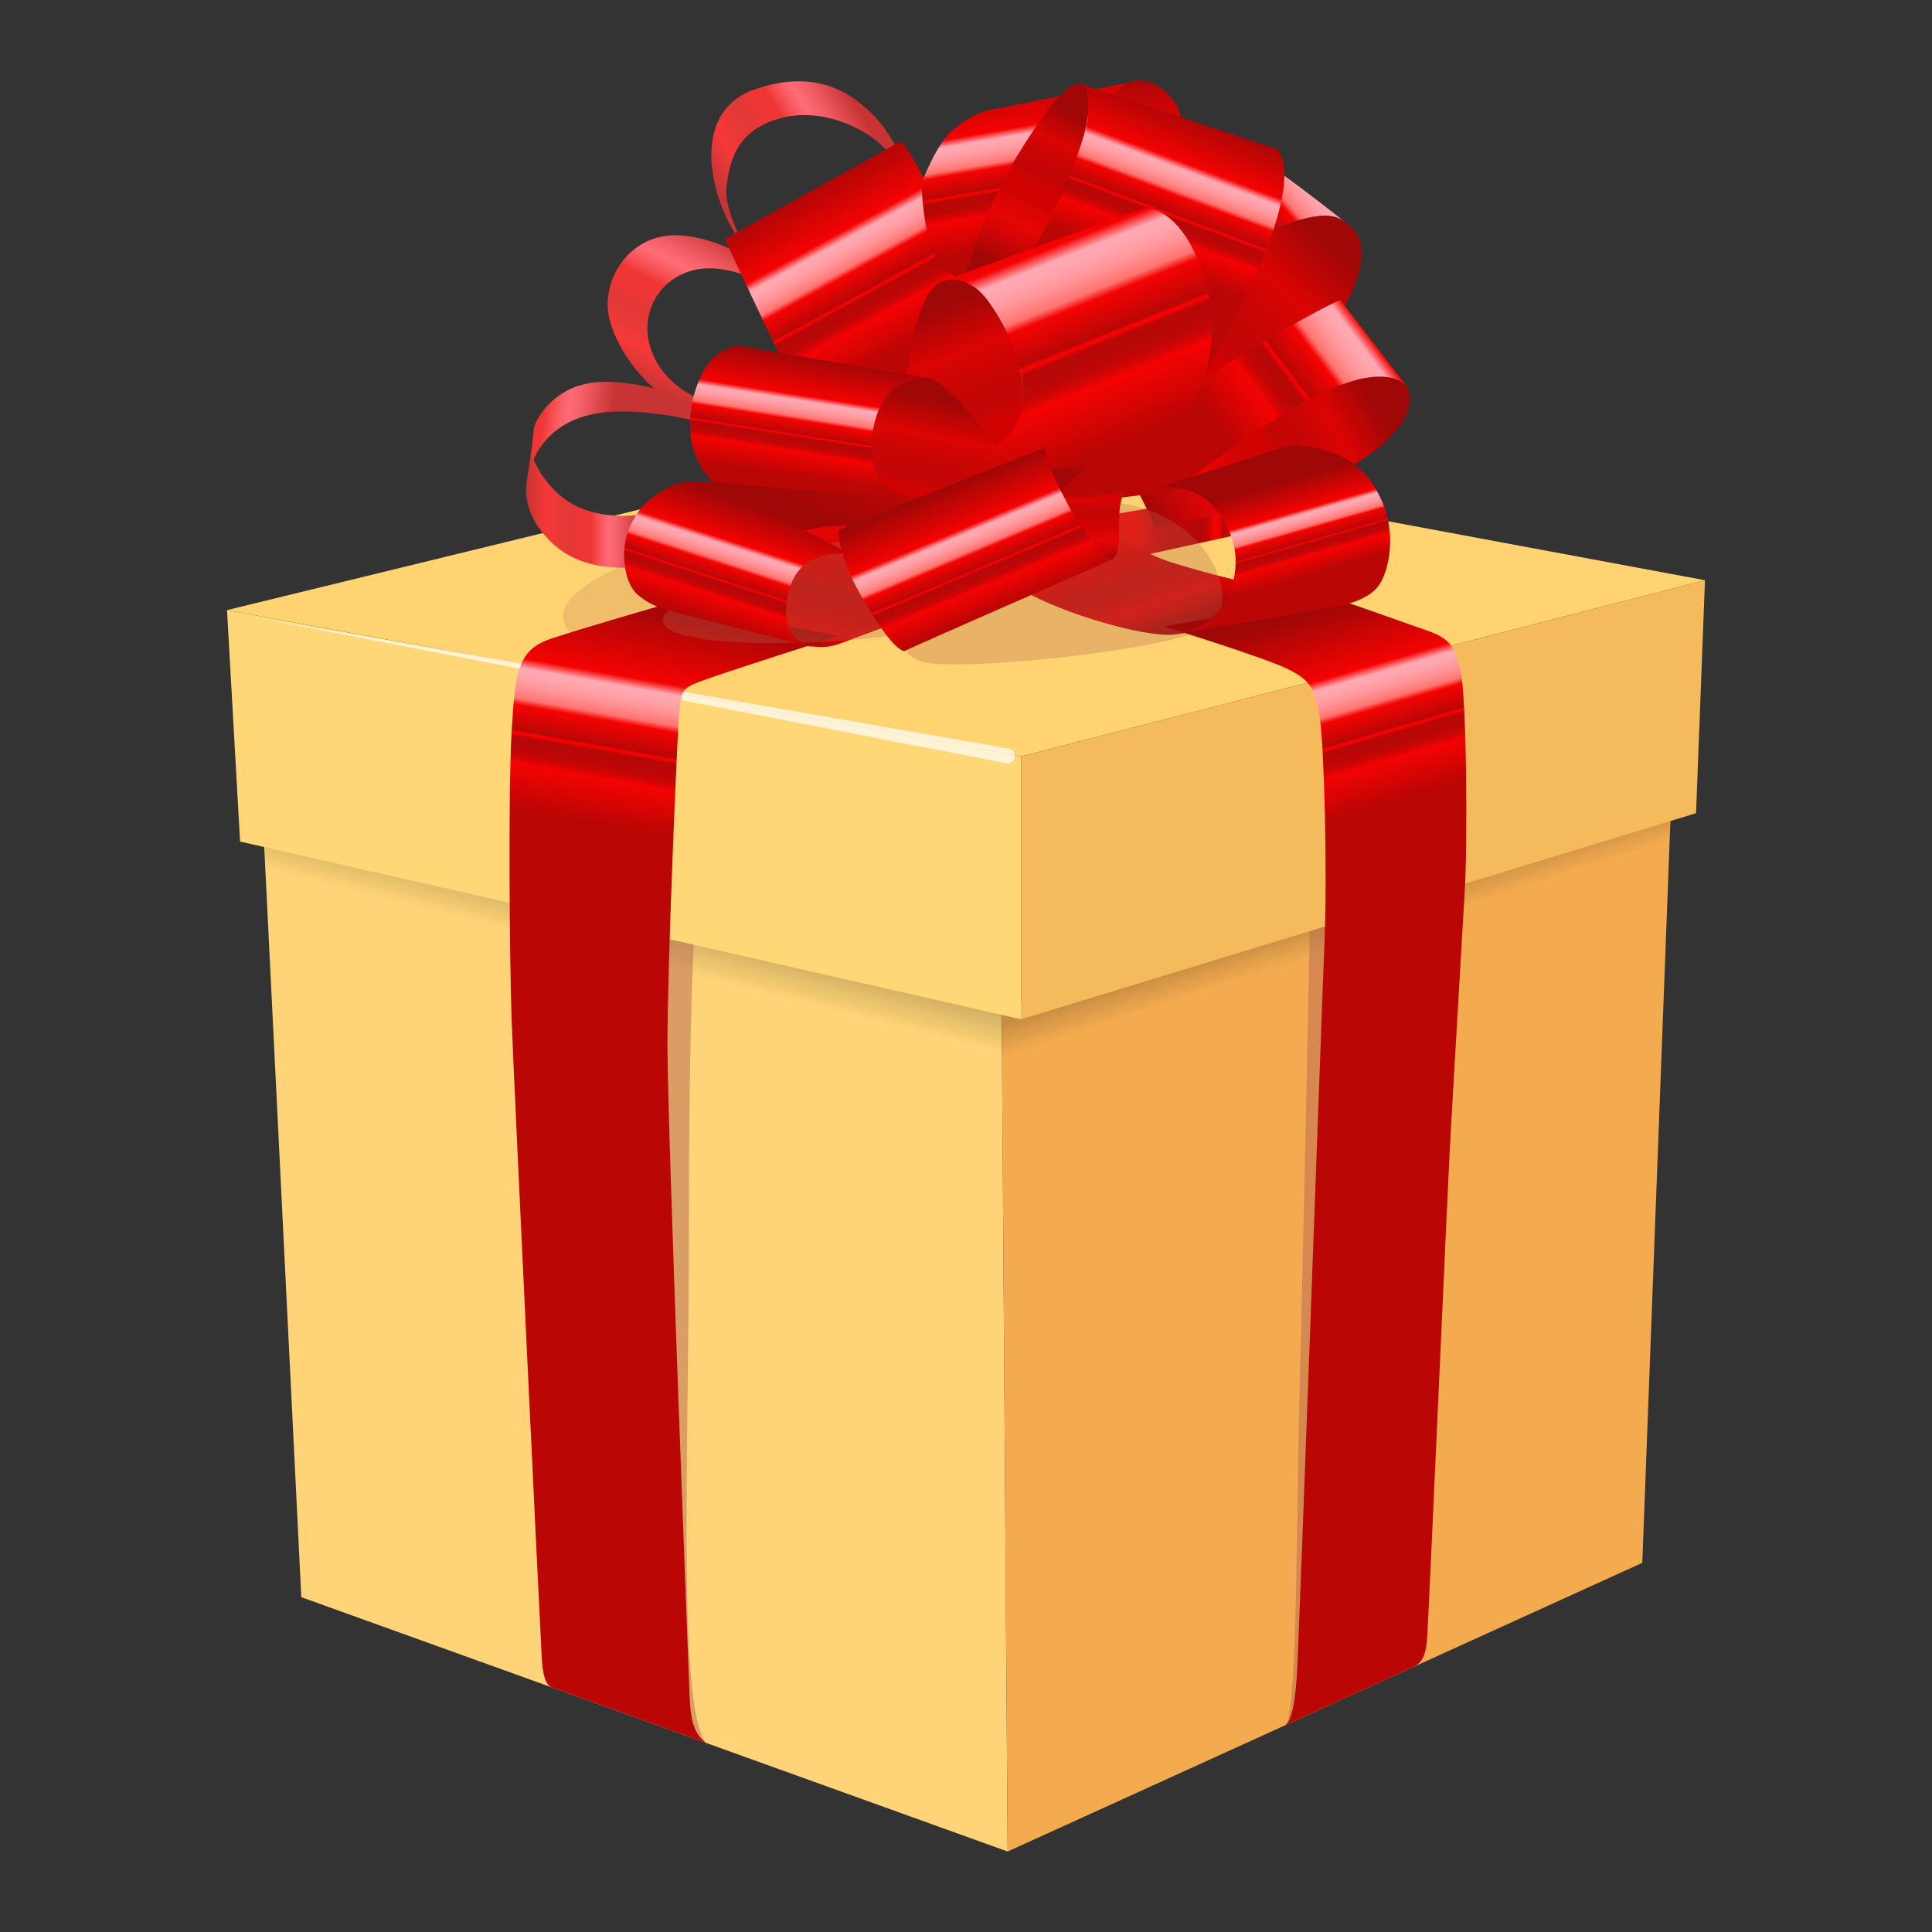 <?xml version="1.0" encoding="utf-8"?>
<!-- Designed by Vexels.com - 2016 All Rights Reserved - https://vexels.com/terms-and-conditions/  -->

<svg version="1.1" id="Capa_1" xmlns="http://www.w3.org/2000/svg" xmlns:xlink="http://www.w3.org/1999/xlink" x="0px" y="0px"
	 width="1200px" height="1200px" viewBox="0 0 1200 1200" enable-background="new 0 0 1200 1200" xml:space="preserve">
<rect x="0" y="0" width="1200" height="1200" fill="#333333" stroke="none"/>
<g>
	<g>
		<polygon fill="#FFD371" points="581.386,271.521 1058.99,360.392 634.209,469.84 141.011,378.944 		"/>
		<path opacity="0.2" fill="#B66953" enable-background="new    " d="M403.619,345.11c0,0-96.432,30.256-31.514,59.323
			C431.218,412.551,450.122,368.422,403.619,345.11z"/>
		
			<linearGradient id="SVGID_1_" gradientUnits="userSpaceOnUse" x1="540.695" y1="889.118" x2="716.789" y2="1213.832" gradientTransform="matrix(1 0 0 -1 -8.36 1224.055)">
			<stop  offset="0" style="stop-color:#A00707"/>
			<stop  offset="0.332" style="stop-color:#F40302"/>
			<stop  offset="0.376" style="stop-color:#FFA9B2"/>
			<stop  offset="0.407" style="stop-color:#FFA5AD"/>
			<stop  offset="0.443" style="stop-color:#FF9A9F"/>
			<stop  offset="0.481" style="stop-color:#FF8788"/>
			<stop  offset="0.512" style="stop-color:#FF7370"/>
			<stop  offset="0.541" style="stop-color:#F40302"/>
			<stop  offset="0.654" style="stop-color:#BA0707"/>
			<stop  offset="0.655" style="stop-color:#C80606"/>
			<stop  offset="0.657" style="stop-color:#DB0504"/>
			<stop  offset="0.66" style="stop-color:#E90403"/>
			<stop  offset="0.663" style="stop-color:#F20302"/>
			<stop  offset="0.668" style="stop-color:#F40302"/>
			<stop  offset="0.668" style="stop-color:#F40302"/>
			<stop  offset="0.668" style="stop-color:#F40302"/>
			<stop  offset="0.669" style="stop-color:#F10302"/>
			<stop  offset="0.673" style="stop-color:#D80504"/>
			<stop  offset="0.678" style="stop-color:#C50606"/>
			<stop  offset="0.682" style="stop-color:#BB0707"/>
			<stop  offset="0.688" style="stop-color:#B70707"/>
			<stop  offset="0.728" style="stop-color:#BA0707"/>
			<stop  offset="0.752" style="stop-color:#C20606"/>
			<stop  offset="0.772" style="stop-color:#D00505"/>
			<stop  offset="0.79" style="stop-color:#E50403"/>
			<stop  offset="0.8" style="stop-color:#F40302"/>
			<stop  offset="1" style="stop-color:#BA0605"/>
		</linearGradient>
		<path fill="url(#SVGID_1_)" d="M522.177,222.657c-53.224,24.845-75.447,56.572-79.663,76.398
			c-4.215,19.827,25.76,55.838,78.212,50.321c52.454-5.517,141.711-9.994,148.287-68.952
			C675.592,221.468,572.452,199.188,522.177,222.657z"/>
		
			<linearGradient id="SVGID_2_" gradientUnits="userSpaceOnUse" x1="289.7" y1="964.817" x2="386.117" y2="952.186" gradientTransform="matrix(1 0 0 -1 -8.36 1224.055)">
			<stop  offset="0" style="stop-color:#C83333"/>
			<stop  offset="0.185" style="stop-color:#F63938"/>
			<stop  offset="0.195" style="stop-color:#F43938"/>
			<stop  offset="0.309" style="stop-color:#E73837"/>
			<stop  offset="0.41" style="stop-color:#E23837"/>
			<stop  offset="0.422" style="stop-color:#E63736"/>
			<stop  offset="0.462" style="stop-color:#ED3635"/>
			<stop  offset="0.571" style="stop-color:#EF3635"/>
			<stop  offset="0.613" style="stop-color:#F4484A"/>
			<stop  offset="0.686" style="stop-color:#FC626A"/>
			<stop  offset="0.727" style="stop-color:#FF6C76"/>
			<stop  offset="0.81" style="stop-color:#F25E66"/>
			<stop  offset="0.972" style="stop-color:#CF3A3B"/>
			<stop  offset="1" style="stop-color:#C83333"/>
		</linearGradient>
		<path fill="url(#SVGID_2_)" d="M432.68,261.589c0,0-33.878-8.743-59.793-5.152c-25.915,3.591-42.308,19.827-45.742,44.179
			c3.747-24.977,4.06-30.285,4.371-34.188c0.314-3.903,11.552-28.257,42.151-29.194c30.599-0.936,59.948,13.896,59.948,13.896
			L432.68,261.589z"/>
		
			<linearGradient id="SVGID_3_" gradientUnits="userSpaceOnUse" x1="408.174" y1="985.454" x2="456.171" y2="1078.501" gradientTransform="matrix(1 0 0 -1 -8.36 1224.055)">
			<stop  offset="0" style="stop-color:#C83333"/>
			<stop  offset="0.185" style="stop-color:#F63938"/>
			<stop  offset="0.195" style="stop-color:#F43938"/>
			<stop  offset="0.309" style="stop-color:#E73837"/>
			<stop  offset="0.41" style="stop-color:#E23837"/>
			<stop  offset="0.422" style="stop-color:#E63736"/>
			<stop  offset="0.462" style="stop-color:#ED3635"/>
			<stop  offset="0.571" style="stop-color:#EF3635"/>
			<stop  offset="0.613" style="stop-color:#F4484A"/>
			<stop  offset="0.686" style="stop-color:#FC626A"/>
			<stop  offset="0.727" style="stop-color:#FF6C76"/>
			<stop  offset="0.81" style="stop-color:#F25E66"/>
			<stop  offset="0.972" style="stop-color:#CF3A3B"/>
			<stop  offset="1" style="stop-color:#C83333"/>
		</linearGradient>
		<path fill="url(#SVGID_3_)" d="M433.616,247.498c0,0-22.011-8.545-29.349-30.713c-7.336-22.168,4.996-44.115,27.476-49.221
			c22.479-5.105,51.515,12.691,51.515,12.691l-3.435-8.432c0,0-24.82-23.26-56.979-25.602c-32.161-2.341-50.581,28.88-44.18,52.454
			c6.399,23.571,24.819,42.519,39.497,51.83C429,255.821,433.616,247.498,433.616,247.498z"/>
		
			<linearGradient id="SVGID_4_" gradientUnits="userSpaceOnUse" x1="458.422" y1="1099.392" x2="544.314" y2="1151.6" gradientTransform="matrix(1 0 0 -1 -8.36 1224.055)">
			<stop  offset="0" style="stop-color:#C83333"/>
			<stop  offset="0.185" style="stop-color:#F63938"/>
			<stop  offset="0.195" style="stop-color:#F43938"/>
			<stop  offset="0.309" style="stop-color:#E73837"/>
			<stop  offset="0.41" style="stop-color:#E23837"/>
			<stop  offset="0.422" style="stop-color:#E63736"/>
			<stop  offset="0.462" style="stop-color:#ED3635"/>
			<stop  offset="0.571" style="stop-color:#EF3635"/>
			<stop  offset="0.613" style="stop-color:#F4484A"/>
			<stop  offset="0.686" style="stop-color:#FC626A"/>
			<stop  offset="0.727" style="stop-color:#FF6C76"/>
			<stop  offset="0.81" style="stop-color:#F25E66"/>
			<stop  offset="0.972" style="stop-color:#CF3A3B"/>
			<stop  offset="1" style="stop-color:#C83333"/>
		</linearGradient>
		<path fill="url(#SVGID_4_)" d="M461.56,151.062c0,0-12.176-21.388-10.303-35.595c1.874-14.205,5.464-32.159,28.881-40.589
			c23.417-8.431,46.112,0.486,59.01,8.743c12.896,8.257,28.256,28.725,28.256,28.725s-12.489-27.79-23.103-38.873
			c-10.618-11.084-32.784-32.783-75.56-17.953c-42.776,14.83-26.071,72.906-7.807,95.541"/>
		
			<linearGradient id="SVGID_5_" gradientUnits="userSpaceOnUse" x1="335.11" y1="907.531" x2="406.227" y2="907.531" gradientTransform="matrix(1 0 0 -1 -8.36 1224.055)">
			<stop  offset="0" style="stop-color:#C83333"/>
			<stop  offset="0.185" style="stop-color:#F63938"/>
			<stop  offset="0.195" style="stop-color:#F43938"/>
			<stop  offset="0.309" style="stop-color:#E73837"/>
			<stop  offset="0.41" style="stop-color:#E23837"/>
			<stop  offset="0.422" style="stop-color:#E63736"/>
			<stop  offset="0.462" style="stop-color:#ED3635"/>
			<stop  offset="0.571" style="stop-color:#EF3635"/>
			<stop  offset="0.613" style="stop-color:#F4484A"/>
			<stop  offset="0.686" style="stop-color:#FC626A"/>
			<stop  offset="0.727" style="stop-color:#FF6C76"/>
			<stop  offset="0.81" style="stop-color:#F25E66"/>
			<stop  offset="0.972" style="stop-color:#CF3A3B"/>
			<stop  offset="1" style="stop-color:#C83333"/>
		</linearGradient>
		<path fill="url(#SVGID_5_)" d="M397.867,319.662c0,0-20.608,3.591-38.872-4.838c-18.265-8.43-27.978-27.426-28.976-34.398
			c-0.831,6.145-2.248,14.26-2.873,18.63c-0.625,4.371-2.81,21.388,16.862,39.185c19.67,17.798,48.396,14.05,48.396,14.05
			L397.867,319.662z"/>
		
			<linearGradient id="SVGID_6_" gradientUnits="userSpaceOnUse" x1="1014.907" y1="898.303" x2="636.898" y2="898.303" gradientTransform="matrix(1 0 0 -1 -8.36 1224.055)">
			<stop  offset="0" style="stop-color:#A00707"/>
			<stop  offset="0.332" style="stop-color:#F40302"/>
			<stop  offset="0.376" style="stop-color:#FFA9B2"/>
			<stop  offset="0.407" style="stop-color:#FFA5AD"/>
			<stop  offset="0.443" style="stop-color:#FF9A9F"/>
			<stop  offset="0.481" style="stop-color:#FF8788"/>
			<stop  offset="0.512" style="stop-color:#FF7370"/>
			<stop  offset="0.541" style="stop-color:#F40302"/>
			<stop  offset="0.654" style="stop-color:#BA0707"/>
			<stop  offset="0.655" style="stop-color:#C80606"/>
			<stop  offset="0.657" style="stop-color:#DB0504"/>
			<stop  offset="0.66" style="stop-color:#E90403"/>
			<stop  offset="0.663" style="stop-color:#F20302"/>
			<stop  offset="0.668" style="stop-color:#F40302"/>
			<stop  offset="0.668" style="stop-color:#F40302"/>
			<stop  offset="0.668" style="stop-color:#F40302"/>
			<stop  offset="0.669" style="stop-color:#F10302"/>
			<stop  offset="0.673" style="stop-color:#D80504"/>
			<stop  offset="0.678" style="stop-color:#C50606"/>
			<stop  offset="0.682" style="stop-color:#BB0707"/>
			<stop  offset="0.688" style="stop-color:#B70707"/>
			<stop  offset="0.728" style="stop-color:#BA0707"/>
			<stop  offset="0.752" style="stop-color:#C20606"/>
			<stop  offset="0.772" style="stop-color:#D00505"/>
			<stop  offset="0.79" style="stop-color:#E50403"/>
			<stop  offset="0.8" style="stop-color:#F40302"/>
			<stop  offset="1" style="stop-color:#BA0605"/>
		</linearGradient>
		<polygon fill="url(#SVGID_6_)" points="709.519,345.11 832.098,318.172 768.804,306.396 669.014,323.3 		"/>
		
			<linearGradient id="SVGID_7_" gradientUnits="userSpaceOnUse" x1="511.48" y1="813.113" x2="537.29" y2="924.68" gradientTransform="matrix(1 0 0 -1 -8.36 1224.055)">
			<stop  offset="0" style="stop-color:#A00707"/>
			<stop  offset="0.185" style="stop-color:#DB0403"/>
			<stop  offset="0.224" style="stop-color:#D30504"/>
			<stop  offset="0.323" style="stop-color:#C60605"/>
			<stop  offset="0.41" style="stop-color:#C10706"/>
			<stop  offset="0.43" style="stop-color:#C90504"/>
			<stop  offset="0.467" style="stop-color:#D00302"/>
			<stop  offset="0.571" style="stop-color:#D20302"/>
			<stop  offset="0.623" style="stop-color:#DA0403"/>
			<stop  offset="0.727" style="stop-color:#E60504"/>
			<stop  offset="0.807" style="stop-color:#D60505"/>
			<stop  offset="0.963" style="stop-color:#AB0707"/>
			<stop  offset="1" style="stop-color:#A00707"/>
		</linearGradient>
		<path fill="url(#SVGID_7_)" d="M557.988,386.324c0,0-24.564,8.951-33.098,12.281c-8.533,3.331-15.059,4.671-28.026,1.377
			c-12.968-3.293-34.417-26.738-29.422-47.361c4.995-20.625,49.746-29.573,64.941-24.786
			C547.579,332.62,557.988,386.324,557.988,386.324z"/>
		
			<linearGradient id="SVGID_8_" gradientUnits="userSpaceOnUse" x1="860.074" y1="977.563" x2="723.942" y2="898.882" gradientTransform="matrix(1 0 0 -1 -8.36 1224.055)">
			<stop  offset="0" style="stop-color:#A00707"/>
			<stop  offset="0.185" style="stop-color:#DB0403"/>
			<stop  offset="0.224" style="stop-color:#D30504"/>
			<stop  offset="0.323" style="stop-color:#C60605"/>
			<stop  offset="0.41" style="stop-color:#C10706"/>
			<stop  offset="0.43" style="stop-color:#C90504"/>
			<stop  offset="0.467" style="stop-color:#D00302"/>
			<stop  offset="0.571" style="stop-color:#D20302"/>
			<stop  offset="0.623" style="stop-color:#DA0403"/>
			<stop  offset="0.727" style="stop-color:#E60504"/>
			<stop  offset="0.807" style="stop-color:#D60505"/>
			<stop  offset="0.963" style="stop-color:#AB0707"/>
			<stop  offset="1" style="stop-color:#A00707"/>
		</linearGradient>
		<path fill="url(#SVGID_8_)" d="M858.974,229.961c0,0,9.267,3.032,13.896,8.821c4.627,5.791,8.681,24.827-31.176,49.294
			c-39.852,24.466-123.64,39.757-123.64,39.757l-12.905-26.227c0,0,69.105-48.916,101.578-64.11
			C839.198,222.302,858.974,229.961,858.974,229.961z"/>
		
			<linearGradient id="SVGID_9_" gradientUnits="userSpaceOnUse" x1="733.892" y1="833.322" x2="702.669" y2="920.121" gradientTransform="matrix(1 0 0 -1 -8.36 1224.055)">
			<stop  offset="0" style="stop-color:#A00707"/>
			<stop  offset="0.185" style="stop-color:#DB0403"/>
			<stop  offset="0.224" style="stop-color:#D30504"/>
			<stop  offset="0.323" style="stop-color:#C60605"/>
			<stop  offset="0.41" style="stop-color:#C10706"/>
			<stop  offset="0.43" style="stop-color:#C90504"/>
			<stop  offset="0.467" style="stop-color:#D00302"/>
			<stop  offset="0.571" style="stop-color:#D20302"/>
			<stop  offset="0.623" style="stop-color:#DA0403"/>
			<stop  offset="0.727" style="stop-color:#E60504"/>
			<stop  offset="0.807" style="stop-color:#D60505"/>
			<stop  offset="0.963" style="stop-color:#AB0707"/>
			<stop  offset="1" style="stop-color:#A00707"/>
		</linearGradient>
		<path fill="url(#SVGID_9_)" d="M690.578,329.916c0,0,18.11,13.53,37.26,19.463c19.148,5.931,56.475,16.34,69.867,15.298
			c-21.784,17.276-52.589,28.309-69.867,29.557c-17.277,1.25-66.514-12.489-92.477-27.476
			C639.792,343.861,690.578,329.916,690.578,329.916z"/>
		<polygon fill="#FFD377" points="163.959,522.71 622.153,626.593 625.864,1150 187.147,992.032 		"/>
		
			<linearGradient id="SVGID_10_" gradientUnits="userSpaceOnUse" x1="404.193" y1="651.366" x2="396.898" y2="622.107" gradientTransform="matrix(1 0 0 -1 -8.36 1224.055)">
			<stop  offset="0" style="stop-color:#000707;stop-opacity:0.3"/>
			<stop  offset="0.794" style="stop-color:#000605;stop-opacity:0"/>
		</linearGradient>
		<polygon opacity="0.6" fill="url(#SVGID_10_)" enable-background="new    " points="163.959,506.013 165.629,556.593 
			622.393,660.673 622.153,626.593 		"/>
		<path opacity="0.5" fill="#B66953" enable-background="new    " d="M431.22,580.736c0,0-3.33,45.793-3.33,183.172
			c0,137.376-7.217,295.848,10.547,318.602c-41.621-14.987-67.165-225.463-73.826-254.966
			c-6.661-29.502-2.303-259.867-2.303-259.867L431.22,580.736z"/>
		<polygon fill="#F4AB50" points="1037.681,505.087 1020.058,970.698 625.864,1150 622.153,626.593 		"/>
		
			<linearGradient id="SVGID_11_" gradientUnits="userSpaceOnUse" x1="835.36" y1="653.86" x2="842.902" y2="630.648" gradientTransform="matrix(1 0 0 -1 -8.36 1224.055)">
			<stop  offset="0" style="stop-color:#000707;stop-opacity:0.3"/>
			<stop  offset="0.794" style="stop-color:#000605;stop-opacity:0"/>
		</linearGradient>
		<polygon opacity="0.6" fill="url(#SVGID_11_)" enable-background="new    " points="622.153,604.054 622.153,626.593 
			622.153,670.854 1036.329,540.768 1037.681,487.488 		"/>
		<path opacity="0.5" fill="#B66953" enable-background="new    " d="M829.917,573.334l-16.416,5.013c0,0-3.652,181.4-6.149,277.562
			c-2.499,96.166-1.325,212.142-9.463,215.844c43.983-20.009,51.3-142.157,53.799-175.253
			C854.185,863.402,829.917,573.334,829.917,573.334z"/>
		<polygon fill="#F5BA5C" points="1058.99,360.392 1053.449,505.087 634.209,633.085 634.209,469.84 		"/>
		<polygon fill="#FFD777" points="141.011,378.944 634.209,469.84 634.209,633.085 149.117,522.71 		"/>
		<g>
			<path opacity="0.7" fill="#FFFFFF" enable-background="new    " d="M155.459,382.818l471.092,82.117
				c2.517,0.438,4.203,2.835,3.765,5.354c-0.438,2.518-2.836,4.203-5.354,3.764c-0.021-0.003-0.067-0.011-0.088-0.016
				L155.459,382.818z"/>
		</g>
		
			<linearGradient id="SVGID_12_" gradientUnits="userSpaceOnUse" x1="453.728" y1="840.616" x2="429.376" y2="703.87" gradientTransform="matrix(1 0 0 -1 -8.36 1224.055)">
			<stop  offset="0" style="stop-color:#A00707"/>
			<stop  offset="0.332" style="stop-color:#F40302"/>
			<stop  offset="0.376" style="stop-color:#FFA9B2"/>
			<stop  offset="0.407" style="stop-color:#FFA5AD"/>
			<stop  offset="0.443" style="stop-color:#FF9A9F"/>
			<stop  offset="0.481" style="stop-color:#FF8788"/>
			<stop  offset="0.512" style="stop-color:#FF7370"/>
			<stop  offset="0.541" style="stop-color:#F40302"/>
			<stop  offset="0.654" style="stop-color:#BA0707"/>
			<stop  offset="0.655" style="stop-color:#C80606"/>
			<stop  offset="0.657" style="stop-color:#DB0504"/>
			<stop  offset="0.66" style="stop-color:#E90403"/>
			<stop  offset="0.663" style="stop-color:#F20302"/>
			<stop  offset="0.668" style="stop-color:#F40302"/>
			<stop  offset="0.668" style="stop-color:#F40302"/>
			<stop  offset="0.668" style="stop-color:#F40302"/>
			<stop  offset="0.669" style="stop-color:#F10302"/>
			<stop  offset="0.673" style="stop-color:#D80504"/>
			<stop  offset="0.678" style="stop-color:#C50606"/>
			<stop  offset="0.682" style="stop-color:#BB0707"/>
			<stop  offset="0.688" style="stop-color:#B70707"/>
			<stop  offset="0.728" style="stop-color:#BA0707"/>
			<stop  offset="0.752" style="stop-color:#C20606"/>
			<stop  offset="0.772" style="stop-color:#D00505"/>
			<stop  offset="0.79" style="stop-color:#E50403"/>
			<stop  offset="0.8" style="stop-color:#F40302"/>
			<stop  offset="1" style="stop-color:#BA0605"/>
		</linearGradient>
		<path fill="url(#SVGID_12_)" d="M520.727,395.066c0,0-74.311,23.73-85.549,28.101c-11.241,4.371-12.489,4.371-13.738,25.604
			c-1.248,21.231-6.87,149.244-6.87,200.451c0,51.204,13.113,388.402,13.738,404.01c0.625,15.612,2.771,23.595,10.128,29.282
			c-21.104-7.599-91.222-32.85-95.467-34.375c-4.246-1.53-5.831-8.02-6.455-18.008c-0.624-9.991-17.486-360.723-18.735-397.044
			c-1.248-36.321-2.185-139.979,0-178.383c2.187-38.404,4.059-51.207,24.667-58.074c20.608-6.87,72.748-21.855,72.748-21.855
			L520.727,395.066z"/>
		<path opacity="0.3" fill="#B66953" enable-background="new    " d="M430.33,370.681c0,0-37.407,14.394-6.599,23.551
			c30.804,9.159,124.92,5.988,164.702-6.66c-19.832,6.66-36.273,16.651-15.981,23.312c20.296,6.661,154.409-6.557,178.105-21.597
			c23.696-15.038-1.087-79.982-74.453-77.9C602.737,313.47,476.066,341.299,430.33,370.681z"/>
		
			<linearGradient id="SVGID_13_" gradientUnits="userSpaceOnUse" x1="759.984" y1="825.372" x2="795.576" y2="703.612" gradientTransform="matrix(1 0 0 -1 -8.36 1224.055)">
			<stop  offset="0" style="stop-color:#A00707"/>
			<stop  offset="0.332" style="stop-color:#F40302"/>
			<stop  offset="0.376" style="stop-color:#FFA9B2"/>
			<stop  offset="0.407" style="stop-color:#FFA5AD"/>
			<stop  offset="0.443" style="stop-color:#FF9A9F"/>
			<stop  offset="0.481" style="stop-color:#FF8788"/>
			<stop  offset="0.512" style="stop-color:#FF7370"/>
			<stop  offset="0.541" style="stop-color:#F40302"/>
			<stop  offset="0.654" style="stop-color:#BA0707"/>
			<stop  offset="0.655" style="stop-color:#C80606"/>
			<stop  offset="0.657" style="stop-color:#DB0504"/>
			<stop  offset="0.66" style="stop-color:#E90403"/>
			<stop  offset="0.663" style="stop-color:#F20302"/>
			<stop  offset="0.668" style="stop-color:#F40302"/>
			<stop  offset="0.668" style="stop-color:#F40302"/>
			<stop  offset="0.668" style="stop-color:#F40302"/>
			<stop  offset="0.669" style="stop-color:#F10302"/>
			<stop  offset="0.673" style="stop-color:#D80504"/>
			<stop  offset="0.678" style="stop-color:#C50606"/>
			<stop  offset="0.682" style="stop-color:#BB0707"/>
			<stop  offset="0.688" style="stop-color:#B70707"/>
			<stop  offset="0.728" style="stop-color:#BA0707"/>
			<stop  offset="0.752" style="stop-color:#C20606"/>
			<stop  offset="0.772" style="stop-color:#D00505"/>
			<stop  offset="0.79" style="stop-color:#E50403"/>
			<stop  offset="0.8" style="stop-color:#F40302"/>
			<stop  offset="1" style="stop-color:#BA0605"/>
		</linearGradient>
		<path fill="url(#SVGID_13_)" d="M723.05,389.133c0,0,63.512,19.586,77.744,26.851c14.234,7.267,16.549,13.426,19.046,30.599
			c2.499,17.173,4.684,91.483,2.81,138.629c-1.873,47.147-15.922,438.049-17.17,455.843c-1.251,17.797-3.521,28.848-7.591,30.698
			c32.176-14.636,76.021-34.58,79.995-36.387c3.976-1.809,7.522-5.238,8.461-16.788c0.938-11.55,13.114-288.492,14.673-314.721
			c1.562-26.226,6.87-119.27,8.745-150.179c1.872-30.911,1.162-119.639-2.5-136.444c-3.661-16.804-7.804-20.919-20.918-25.602
			c-13.113-4.684-59.637-20.95-59.637-20.95L723.05,389.133z"/>
		
			<linearGradient id="SVGID_14_" gradientUnits="userSpaceOnUse" x1="476.044" y1="909.867" x2="452.731" y2="838.264" gradientTransform="matrix(1 0 0 -1 -8.36 1224.055)">
			<stop  offset="0" style="stop-color:#A00707"/>
			<stop  offset="0.332" style="stop-color:#F40302"/>
			<stop  offset="0.376" style="stop-color:#FFA9B2"/>
			<stop  offset="0.407" style="stop-color:#FFA5AD"/>
			<stop  offset="0.443" style="stop-color:#FF9A9F"/>
			<stop  offset="0.481" style="stop-color:#FF8788"/>
			<stop  offset="0.512" style="stop-color:#FF7370"/>
			<stop  offset="0.541" style="stop-color:#F40302"/>
			<stop  offset="0.654" style="stop-color:#BA0707"/>
			<stop  offset="0.655" style="stop-color:#C80606"/>
			<stop  offset="0.657" style="stop-color:#DB0504"/>
			<stop  offset="0.66" style="stop-color:#E90403"/>
			<stop  offset="0.663" style="stop-color:#F20302"/>
			<stop  offset="0.668" style="stop-color:#F40302"/>
			<stop  offset="0.668" style="stop-color:#F40302"/>
			<stop  offset="0.668" style="stop-color:#F40302"/>
			<stop  offset="0.669" style="stop-color:#F10302"/>
			<stop  offset="0.673" style="stop-color:#D80504"/>
			<stop  offset="0.678" style="stop-color:#C50606"/>
			<stop  offset="0.682" style="stop-color:#BB0707"/>
			<stop  offset="0.688" style="stop-color:#B70707"/>
			<stop  offset="0.728" style="stop-color:#BA0707"/>
			<stop  offset="0.752" style="stop-color:#C20606"/>
			<stop  offset="0.772" style="stop-color:#D00505"/>
			<stop  offset="0.79" style="stop-color:#E50403"/>
			<stop  offset="0.8" style="stop-color:#F40302"/>
			<stop  offset="1" style="stop-color:#BA0605"/>
		</linearGradient>
		<path fill="url(#SVGID_14_)" d="M508.24,402.871c0,0-15.47-2.926-18.664-13.795c-3.193-10.87-0.696-32.726,13.356-40.531
			c14.049-7.805,27.162-3.435,27.162-3.435l-87.736-45.271c0,0-17.484-3.123-27.789,3.122
			c-10.302,6.243-17.172,10.614-23.416,24.354c-6.244,13.738-3.748,34.032,4.37,41.525c8.119,7.494,17.799,9.992,26.54,12.177
			C430.806,383.201,508.24,402.871,508.24,402.871z"/>
		
			<linearGradient id="SVGID_15_" gradientUnits="userSpaceOnUse" x1="507.003" y1="1112.936" x2="565.285" y2="1006.362" gradientTransform="matrix(1 0 0 -1 -8.36 1224.055)">
			<stop  offset="0" style="stop-color:#A00707"/>
			<stop  offset="0.332" style="stop-color:#F40302"/>
			<stop  offset="0.376" style="stop-color:#FFA9B2"/>
			<stop  offset="0.407" style="stop-color:#FFA5AD"/>
			<stop  offset="0.443" style="stop-color:#FF9A9F"/>
			<stop  offset="0.481" style="stop-color:#FF8788"/>
			<stop  offset="0.512" style="stop-color:#FF7370"/>
			<stop  offset="0.541" style="stop-color:#F40302"/>
			<stop  offset="0.654" style="stop-color:#BA0707"/>
			<stop  offset="0.655" style="stop-color:#C80606"/>
			<stop  offset="0.657" style="stop-color:#DB0504"/>
			<stop  offset="0.66" style="stop-color:#E90403"/>
			<stop  offset="0.663" style="stop-color:#F20302"/>
			<stop  offset="0.668" style="stop-color:#F40302"/>
			<stop  offset="0.668" style="stop-color:#F40302"/>
			<stop  offset="0.668" style="stop-color:#F40302"/>
			<stop  offset="0.669" style="stop-color:#F10302"/>
			<stop  offset="0.673" style="stop-color:#D80504"/>
			<stop  offset="0.678" style="stop-color:#C50606"/>
			<stop  offset="0.682" style="stop-color:#BB0707"/>
			<stop  offset="0.688" style="stop-color:#B70707"/>
			<stop  offset="0.728" style="stop-color:#BA0707"/>
			<stop  offset="0.752" style="stop-color:#C20606"/>
			<stop  offset="0.772" style="stop-color:#D00505"/>
			<stop  offset="0.79" style="stop-color:#E50403"/>
			<stop  offset="0.8" style="stop-color:#F40302"/>
			<stop  offset="1" style="stop-color:#BA0605"/>
		</linearGradient>
		<path fill="url(#SVGID_15_)" d="M450.165,148.407c0,0,35.385,76.392,47.457,98.664c41.632,5.204,120.938-38.717,120.938-38.717
			s-43.502-103.242-58.906-120.727C535.508,101.157,450.165,148.407,450.165,148.407z"/>
		
			<linearGradient id="SVGID_16_" gradientUnits="userSpaceOnUse" x1="863.101" y1="1137.362" x2="764.852" y2="1049.938" gradientTransform="matrix(1 0 0 -1 -8.36 1224.055)">
			<stop  offset="0" style="stop-color:#A00707"/>
			<stop  offset="0.332" style="stop-color:#F40302"/>
			<stop  offset="0.376" style="stop-color:#FFA9B2"/>
			<stop  offset="0.407" style="stop-color:#FFA5AD"/>
			<stop  offset="0.443" style="stop-color:#FF9A9F"/>
			<stop  offset="0.481" style="stop-color:#FF8788"/>
			<stop  offset="0.512" style="stop-color:#FF7370"/>
			<stop  offset="0.541" style="stop-color:#F40302"/>
			<stop  offset="0.654" style="stop-color:#BA0707"/>
			<stop  offset="0.655" style="stop-color:#C80606"/>
			<stop  offset="0.657" style="stop-color:#DB0504"/>
			<stop  offset="0.66" style="stop-color:#E90403"/>
			<stop  offset="0.663" style="stop-color:#F20302"/>
			<stop  offset="0.668" style="stop-color:#F40302"/>
			<stop  offset="0.668" style="stop-color:#F40302"/>
			<stop  offset="0.668" style="stop-color:#F40302"/>
			<stop  offset="0.669" style="stop-color:#F10302"/>
			<stop  offset="0.673" style="stop-color:#D80504"/>
			<stop  offset="0.678" style="stop-color:#C50606"/>
			<stop  offset="0.682" style="stop-color:#BB0707"/>
			<stop  offset="0.688" style="stop-color:#B70707"/>
			<stop  offset="0.728" style="stop-color:#BA0707"/>
			<stop  offset="0.752" style="stop-color:#C20606"/>
			<stop  offset="0.772" style="stop-color:#D00505"/>
			<stop  offset="0.79" style="stop-color:#E50403"/>
			<stop  offset="0.8" style="stop-color:#F40302"/>
			<stop  offset="1" style="stop-color:#BA0605"/>
		</linearGradient>
		<path fill="url(#SVGID_16_)" d="M780.707,149.032c0,0,39.133-25.603,56.618-9.574c-26.02-20.815-45.168-34.345-45.168-34.345
			L780.707,149.032z"/>
		
			<linearGradient id="SVGID_17_" gradientUnits="userSpaceOnUse" x1="832.661" y1="1074.976" x2="681.544" y2="918.862" gradientTransform="matrix(1 0 0 -1 -8.36 1224.055)">
			<stop  offset="0" style="stop-color:#A00707"/>
			<stop  offset="0.185" style="stop-color:#DB0403"/>
			<stop  offset="0.224" style="stop-color:#D30504"/>
			<stop  offset="0.323" style="stop-color:#C60605"/>
			<stop  offset="0.41" style="stop-color:#C10706"/>
			<stop  offset="0.43" style="stop-color:#C90504"/>
			<stop  offset="0.467" style="stop-color:#D00302"/>
			<stop  offset="0.571" style="stop-color:#D20302"/>
			<stop  offset="0.623" style="stop-color:#DA0403"/>
			<stop  offset="0.727" style="stop-color:#E60504"/>
			<stop  offset="0.807" style="stop-color:#D60505"/>
			<stop  offset="0.963" style="stop-color:#AB0707"/>
			<stop  offset="1" style="stop-color:#A00707"/>
		</linearGradient>
		<path fill="url(#SVGID_17_)" d="M657.277,311.39c0,0,36.842-15.404,74.726-38.092c37.883-22.688,89.712-55.368,105.324-87.006
			c15.611-31.64,6.059-42.021,0-46.833c-6.06-4.814-14.155-13.112-57.868,9.574c-43.711,22.688-135.089,140.501-135.089,140.501
			L657.277,311.39z"/>
		
			<linearGradient id="SVGID_18_" gradientUnits="userSpaceOnUse" x1="900.509" y1="1048.723" x2="771.454" y2="951.307" gradientTransform="matrix(1 0 0 -1 -8.36 1224.055)">
			<stop  offset="0" style="stop-color:#A00707"/>
			<stop  offset="0.332" style="stop-color:#F40302"/>
			<stop  offset="0.376" style="stop-color:#FFA9B2"/>
			<stop  offset="0.407" style="stop-color:#FFA5AD"/>
			<stop  offset="0.443" style="stop-color:#FF9A9F"/>
			<stop  offset="0.481" style="stop-color:#FF8788"/>
			<stop  offset="0.512" style="stop-color:#FF7370"/>
			<stop  offset="0.541" style="stop-color:#F40302"/>
			<stop  offset="0.654" style="stop-color:#BA0707"/>
			<stop  offset="0.655" style="stop-color:#C80606"/>
			<stop  offset="0.657" style="stop-color:#DB0504"/>
			<stop  offset="0.66" style="stop-color:#E90403"/>
			<stop  offset="0.663" style="stop-color:#F20302"/>
			<stop  offset="0.668" style="stop-color:#F40302"/>
			<stop  offset="0.668" style="stop-color:#F40302"/>
			<stop  offset="0.668" style="stop-color:#F40302"/>
			<stop  offset="0.669" style="stop-color:#F10302"/>
			<stop  offset="0.673" style="stop-color:#D80504"/>
			<stop  offset="0.678" style="stop-color:#C50606"/>
			<stop  offset="0.682" style="stop-color:#BB0707"/>
			<stop  offset="0.688" style="stop-color:#B70707"/>
			<stop  offset="0.728" style="stop-color:#BA0707"/>
			<stop  offset="0.752" style="stop-color:#C20606"/>
			<stop  offset="0.772" style="stop-color:#D00505"/>
			<stop  offset="0.79" style="stop-color:#E50403"/>
			<stop  offset="0.8" style="stop-color:#F40302"/>
			<stop  offset="1" style="stop-color:#BA0605"/>
		</linearGradient>
		<path fill="url(#SVGID_18_)" d="M832.537,186.292l41.424,53.911c0,0-10.2-16.028-50.997,3.122
			c-40.799,19.15-93.462,60.989-93.462,60.989s-58.214,10.568-73.962,4.139C712.853,248.736,824.212,188.998,832.537,186.292z"/>
		
			<linearGradient id="SVGID_19_" gradientUnits="userSpaceOnUse" x1="787.824" y1="920.043" x2="804.476" y2="861.761" gradientTransform="matrix(1 0 0 -1 -8.36 1224.055)">
			<stop  offset="0" style="stop-color:#A00707"/>
			<stop  offset="0.332" style="stop-color:#F40302"/>
			<stop  offset="0.376" style="stop-color:#FFA9B2"/>
			<stop  offset="0.407" style="stop-color:#FFA5AD"/>
			<stop  offset="0.443" style="stop-color:#FF9A9F"/>
			<stop  offset="0.481" style="stop-color:#FF8788"/>
			<stop  offset="0.512" style="stop-color:#FF7370"/>
			<stop  offset="0.541" style="stop-color:#F40302"/>
			<stop  offset="0.654" style="stop-color:#BA0707"/>
			<stop  offset="0.655" style="stop-color:#C80606"/>
			<stop  offset="0.657" style="stop-color:#DB0504"/>
			<stop  offset="0.66" style="stop-color:#E90403"/>
			<stop  offset="0.663" style="stop-color:#F20302"/>
			<stop  offset="0.668" style="stop-color:#F40302"/>
			<stop  offset="0.668" style="stop-color:#F40302"/>
			<stop  offset="0.668" style="stop-color:#F40302"/>
			<stop  offset="0.669" style="stop-color:#F10302"/>
			<stop  offset="0.673" style="stop-color:#D80504"/>
			<stop  offset="0.678" style="stop-color:#C50606"/>
			<stop  offset="0.682" style="stop-color:#BB0707"/>
			<stop  offset="0.688" style="stop-color:#B70707"/>
			<stop  offset="0.728" style="stop-color:#BA0707"/>
			<stop  offset="0.752" style="stop-color:#C20606"/>
			<stop  offset="0.772" style="stop-color:#D00505"/>
			<stop  offset="0.79" style="stop-color:#E50403"/>
			<stop  offset="0.8" style="stop-color:#F40302"/>
			<stop  offset="1" style="stop-color:#BA0605"/>
		</linearGradient>
		<path fill="url(#SVGID_19_)" d="M721.8,302.231c0,0,20.942-0.208,30.869,11.241c9.928,11.448,16.797,25.186,14.299,42.462
			c-2.497,17.276-13.111,34.345-39.131,38.299c39.548-7.077,87.631-14.777,98.245-16.652c10.617-1.874,24.562-5.413,30.599-14.363
			c6.038-8.951,10.616-31.013,2.08-50.997c-8.531-19.983-21.855-33.096-56.2-36.01C759.062,289.743,721.8,302.231,721.8,302.231z"/>
		
			<linearGradient id="SVGID_20_" gradientUnits="userSpaceOnUse" x1="674.468" y1="921.648" x2="676.134" y2="875.022" gradientTransform="matrix(1 0 0 -1 -8.36 1224.055)">
			<stop  offset="0" style="stop-color:#A00707"/>
			<stop  offset="0.185" style="stop-color:#DB0403"/>
			<stop  offset="0.224" style="stop-color:#D30504"/>
			<stop  offset="0.323" style="stop-color:#C60605"/>
			<stop  offset="0.41" style="stop-color:#C10706"/>
			<stop  offset="0.43" style="stop-color:#C90504"/>
			<stop  offset="0.467" style="stop-color:#D00302"/>
			<stop  offset="0.571" style="stop-color:#D20302"/>
			<stop  offset="0.623" style="stop-color:#DA0403"/>
			<stop  offset="0.727" style="stop-color:#E60504"/>
			<stop  offset="0.807" style="stop-color:#D60505"/>
			<stop  offset="0.963" style="stop-color:#AB0707"/>
			<stop  offset="1" style="stop-color:#A00707"/>
		</linearGradient>
		<path fill="url(#SVGID_20_)" d="M702.86,303.271c0,0-4.58-1.457-6.869,9.367c-2.29,10.824,1.523,31.937-5.412,34.969
			c-6.934,3.033-59.53,1.25-59.53,1.25l11.448-40.434L702.86,303.271z"/>
		
			<linearGradient id="SVGID_21_" gradientUnits="userSpaceOnUse" x1="640.506" y1="1181.476" x2="658.824" y2="1074.901" gradientTransform="matrix(1 0 0 -1 -8.36 1224.055)">
			<stop  offset="0" style="stop-color:#A00707"/>
			<stop  offset="0.332" style="stop-color:#F40302"/>
			<stop  offset="0.376" style="stop-color:#FFA9B2"/>
			<stop  offset="0.407" style="stop-color:#FFA5AD"/>
			<stop  offset="0.443" style="stop-color:#FF9A9F"/>
			<stop  offset="0.481" style="stop-color:#FF8788"/>
			<stop  offset="0.512" style="stop-color:#FF7370"/>
			<stop  offset="0.541" style="stop-color:#F40302"/>
			<stop  offset="0.654" style="stop-color:#BA0707"/>
			<stop  offset="0.655" style="stop-color:#C80606"/>
			<stop  offset="0.657" style="stop-color:#DB0504"/>
			<stop  offset="0.66" style="stop-color:#E90403"/>
			<stop  offset="0.663" style="stop-color:#F20302"/>
			<stop  offset="0.668" style="stop-color:#F40302"/>
			<stop  offset="0.668" style="stop-color:#F40302"/>
			<stop  offset="0.668" style="stop-color:#F40302"/>
			<stop  offset="0.669" style="stop-color:#F10302"/>
			<stop  offset="0.673" style="stop-color:#D80504"/>
			<stop  offset="0.678" style="stop-color:#C50606"/>
			<stop  offset="0.682" style="stop-color:#BB0707"/>
			<stop  offset="0.688" style="stop-color:#B70707"/>
			<stop  offset="0.728" style="stop-color:#BA0707"/>
			<stop  offset="0.752" style="stop-color:#C20606"/>
			<stop  offset="0.772" style="stop-color:#D00505"/>
			<stop  offset="0.79" style="stop-color:#E50403"/>
			<stop  offset="0.8" style="stop-color:#F40302"/>
			<stop  offset="1" style="stop-color:#BA0605"/>
		</linearGradient>
		<path fill="url(#SVGID_21_)" d="M572.452,113.681c0,0,9.055-24.181,18.734-32.403c9.68-8.222,16.86-11.761,24.771-13.218
			c7.909-1.458,91.274-18.004,91.274-18.004s-10.408-2.081-21.856,19.046s-43.919,97.518-43.919,97.518s-37.989,14.779-53.391,2.083
			C572.661,156.004,572.452,113.681,572.452,113.681z"/>
		
			<linearGradient id="SVGID_22_" gradientUnits="userSpaceOnUse" x1="718.483" y1="1180.674" x2="713.903" y2="1011.239" gradientTransform="matrix(1 0 0 -1 -8.36 1224.055)">
			<stop  offset="0" style="stop-color:#A00707"/>
			<stop  offset="0.185" style="stop-color:#DB0403"/>
			<stop  offset="0.224" style="stop-color:#D30504"/>
			<stop  offset="0.323" style="stop-color:#C60605"/>
			<stop  offset="0.41" style="stop-color:#C10706"/>
			<stop  offset="0.43" style="stop-color:#C90504"/>
			<stop  offset="0.467" style="stop-color:#D00302"/>
			<stop  offset="0.571" style="stop-color:#D20302"/>
			<stop  offset="0.623" style="stop-color:#DA0403"/>
			<stop  offset="0.727" style="stop-color:#E60504"/>
			<stop  offset="0.807" style="stop-color:#D60505"/>
			<stop  offset="0.963" style="stop-color:#AB0707"/>
			<stop  offset="1" style="stop-color:#A00707"/>
		</linearGradient>
		<path fill="url(#SVGID_22_)" d="M735.437,87.523c0,0-0.729-16.444-5.724-24.042c-4.996-7.596-14.153-13.53-22.48-13.424
			c-8.326,0.104-16.944,8.351-24.448,24.046C705.359,105.007,735.437,87.523,735.437,87.523z"/>
		
			<linearGradient id="SVGID_23_" gradientUnits="userSpaceOnUse" x1="589.538" y1="1032.498" x2="647.907" y2="875.734" gradientTransform="matrix(1 0 0 -1 -8.36 1224.055)">
			<stop  offset="0" style="stop-color:#A00707"/>
			<stop  offset="0.185" style="stop-color:#DB0403"/>
			<stop  offset="0.224" style="stop-color:#D30504"/>
			<stop  offset="0.323" style="stop-color:#C60605"/>
			<stop  offset="0.41" style="stop-color:#C10706"/>
			<stop  offset="0.43" style="stop-color:#C90504"/>
			<stop  offset="0.467" style="stop-color:#D00302"/>
			<stop  offset="0.571" style="stop-color:#D20302"/>
			<stop  offset="0.623" style="stop-color:#DA0403"/>
			<stop  offset="0.727" style="stop-color:#E60504"/>
			<stop  offset="0.807" style="stop-color:#D60505"/>
			<stop  offset="0.963" style="stop-color:#AB0707"/>
			<stop  offset="1" style="stop-color:#A00707"/>
		</linearGradient>
		<path fill="url(#SVGID_23_)" d="M561.629,245.041c0,0,2.342-19.982,4.84-32.316c2.498-12.333,8.229-34.189,18.892-38.092
			c10.659-3.902,21.798,2.988,27.328,10.958c5.527,7.968,21.735,29.163,22.627,57.887c0.689,22.223-10.771,37.156-38.403,42.932
			C575.68,279.855,561.629,245.041,561.629,245.041z"/>
		
			<linearGradient id="SVGID_24_" gradientUnits="userSpaceOnUse" x1="671.875" y1="1154.106" x2="626.915" y2="1060.439" gradientTransform="matrix(1 0 0 -1 -8.36 1224.055)">
			<stop  offset="0" style="stop-color:#A00707"/>
			<stop  offset="0.185" style="stop-color:#DB0403"/>
			<stop  offset="0.224" style="stop-color:#D30504"/>
			<stop  offset="0.323" style="stop-color:#C60605"/>
			<stop  offset="0.41" style="stop-color:#C10706"/>
			<stop  offset="0.43" style="stop-color:#C90504"/>
			<stop  offset="0.467" style="stop-color:#D00302"/>
			<stop  offset="0.571" style="stop-color:#D20302"/>
			<stop  offset="0.623" style="stop-color:#DA0403"/>
			<stop  offset="0.727" style="stop-color:#E60504"/>
			<stop  offset="0.807" style="stop-color:#D60505"/>
			<stop  offset="0.963" style="stop-color:#AB0707"/>
			<stop  offset="1" style="stop-color:#A00707"/>
		</linearGradient>
		<path fill="url(#SVGID_24_)" d="M598.496,173.511c0,0,13.61-44.254,31.929-74.435c18.316-30.182,33.046-49.541,41.213-46.833
			c8.165,2.705,5.24,32.398-9.656,62.948c-14.897,30.55-26.146,55.697-45.919,59.859
			C606.903,176.299,598.496,173.511,598.496,173.511z"/>
		
			<linearGradient id="SVGID_25_" gradientUnits="userSpaceOnUse" x1="750.115" y1="1156.004" x2="715.146" y2="1062.753" gradientTransform="matrix(1 0 0 -1 -8.36 1224.055)">
			<stop  offset="0" style="stop-color:#A00707"/>
			<stop  offset="0.332" style="stop-color:#F40302"/>
			<stop  offset="0.376" style="stop-color:#FFA9B2"/>
			<stop  offset="0.407" style="stop-color:#FFA5AD"/>
			<stop  offset="0.443" style="stop-color:#FF9A9F"/>
			<stop  offset="0.481" style="stop-color:#FF8788"/>
			<stop  offset="0.512" style="stop-color:#FF7370"/>
			<stop  offset="0.541" style="stop-color:#F40302"/>
			<stop  offset="0.654" style="stop-color:#BA0707"/>
			<stop  offset="0.655" style="stop-color:#C80606"/>
			<stop  offset="0.657" style="stop-color:#DB0504"/>
			<stop  offset="0.66" style="stop-color:#E90403"/>
			<stop  offset="0.663" style="stop-color:#F20302"/>
			<stop  offset="0.668" style="stop-color:#F40302"/>
			<stop  offset="0.668" style="stop-color:#F40302"/>
			<stop  offset="0.668" style="stop-color:#F40302"/>
			<stop  offset="0.669" style="stop-color:#F10302"/>
			<stop  offset="0.673" style="stop-color:#D80504"/>
			<stop  offset="0.678" style="stop-color:#C50606"/>
			<stop  offset="0.682" style="stop-color:#BB0707"/>
			<stop  offset="0.688" style="stop-color:#B70707"/>
			<stop  offset="0.728" style="stop-color:#BA0707"/>
			<stop  offset="0.752" style="stop-color:#C20606"/>
			<stop  offset="0.772" style="stop-color:#D00505"/>
			<stop  offset="0.79" style="stop-color:#E50403"/>
			<stop  offset="0.8" style="stop-color:#F40302"/>
			<stop  offset="1" style="stop-color:#BA0605"/>
		</linearGradient>
		<path fill="url(#SVGID_25_)" d="M671.638,52.243c0,0,8.742,3.746,2.915,26.85c-5.829,23.105-28.766,81.381-48.499,91.171
			c7.494,34.761,101.576,64.1,121.352,64.313c24.146-42.874,37.883-73.472,44.754-95.744c6.868-22.272,7.283-37.052,1.663-46.002
			C774.673,86.379,671.638,52.243,671.638,52.243z"/>
		
			<linearGradient id="SVGID_26_" gradientUnits="userSpaceOnUse" x1="628.459" y1="1125.599" x2="700.064" y2="947.42" gradientTransform="matrix(1 0 0 -1 -8.36 1224.055)">
			<stop  offset="0" style="stop-color:#A00707"/>
			<stop  offset="0.332" style="stop-color:#F40302"/>
			<stop  offset="0.376" style="stop-color:#FFA9B2"/>
			<stop  offset="0.407" style="stop-color:#FFA5AD"/>
			<stop  offset="0.443" style="stop-color:#FF9A9F"/>
			<stop  offset="0.481" style="stop-color:#FF8788"/>
			<stop  offset="0.512" style="stop-color:#FF7370"/>
			<stop  offset="0.541" style="stop-color:#F40302"/>
			<stop  offset="0.654" style="stop-color:#BA0707"/>
			<stop  offset="0.655" style="stop-color:#C80606"/>
			<stop  offset="0.657" style="stop-color:#DB0504"/>
			<stop  offset="0.66" style="stop-color:#E90403"/>
			<stop  offset="0.663" style="stop-color:#F20302"/>
			<stop  offset="0.668" style="stop-color:#F40302"/>
			<stop  offset="0.668" style="stop-color:#F40302"/>
			<stop  offset="0.668" style="stop-color:#F40302"/>
			<stop  offset="0.669" style="stop-color:#F10302"/>
			<stop  offset="0.673" style="stop-color:#D80504"/>
			<stop  offset="0.678" style="stop-color:#C50606"/>
			<stop  offset="0.682" style="stop-color:#BB0707"/>
			<stop  offset="0.688" style="stop-color:#B70707"/>
			<stop  offset="0.728" style="stop-color:#BA0707"/>
			<stop  offset="0.752" style="stop-color:#C20606"/>
			<stop  offset="0.772" style="stop-color:#D00505"/>
			<stop  offset="0.79" style="stop-color:#E50403"/>
			<stop  offset="0.8" style="stop-color:#F40302"/>
			<stop  offset="1" style="stop-color:#BA0605"/>
		</linearGradient>
		<path fill="url(#SVGID_26_)" d="M585.36,174.635c6.088-2.187,18.106-1.405,27.788,11.551c9.68,12.958,23.571,37.937,22.167,62.915
			c-1.406,24.977-27.631,35.75-38.403,37.311c31.223,9.679,90.389,4.058,106.625-2.81c16.235-6.87,35.127-25.915,41.996-41.526
			c6.867-15.61,10.928-45.116,2.029-71.5c-8.898-26.383-21.702-39.808-35.751-41.683C694.013,134.825,585.36,174.635,585.36,174.635
			z"/>
		
			<linearGradient id="SVGID_27_" gradientUnits="userSpaceOnUse" x1="515.11" y1="1002.394" x2="503.453" y2="928.294" gradientTransform="matrix(1 0 0 -1 -8.36 1224.055)">
			<stop  offset="0" style="stop-color:#A00707"/>
			<stop  offset="0.332" style="stop-color:#F40302"/>
			<stop  offset="0.376" style="stop-color:#FFA9B2"/>
			<stop  offset="0.407" style="stop-color:#FFA5AD"/>
			<stop  offset="0.443" style="stop-color:#FF9A9F"/>
			<stop  offset="0.481" style="stop-color:#FF8788"/>
			<stop  offset="0.512" style="stop-color:#FF7370"/>
			<stop  offset="0.541" style="stop-color:#F40302"/>
			<stop  offset="0.654" style="stop-color:#BA0707"/>
			<stop  offset="0.655" style="stop-color:#C80606"/>
			<stop  offset="0.657" style="stop-color:#DB0504"/>
			<stop  offset="0.66" style="stop-color:#E90403"/>
			<stop  offset="0.663" style="stop-color:#F20302"/>
			<stop  offset="0.668" style="stop-color:#F40302"/>
			<stop  offset="0.668" style="stop-color:#F40302"/>
			<stop  offset="0.668" style="stop-color:#F40302"/>
			<stop  offset="0.669" style="stop-color:#F10302"/>
			<stop  offset="0.673" style="stop-color:#D80504"/>
			<stop  offset="0.678" style="stop-color:#C50606"/>
			<stop  offset="0.682" style="stop-color:#BB0707"/>
			<stop  offset="0.688" style="stop-color:#B70707"/>
			<stop  offset="0.728" style="stop-color:#BA0707"/>
			<stop  offset="0.752" style="stop-color:#C20606"/>
			<stop  offset="0.772" style="stop-color:#D00505"/>
			<stop  offset="0.79" style="stop-color:#E50403"/>
			<stop  offset="0.8" style="stop-color:#F40302"/>
			<stop  offset="1" style="stop-color:#BA0605"/>
		</linearGradient>
		<path fill="url(#SVGID_27_)" d="M565.532,308.423c0,0-14.987-1.249-19.982-11.708c-4.996-10.459-6.089-24.978,0-41.37
			c6.088-16.391,21.231-22.325,31.222-20.606c-21.856-3.435-117.899-19.983-117.899-19.983s-11.985,0.468-20.417,13.271
			c-8.431,12.802-19.045,47.615,4.058,71.031C508.082,306.082,565.532,308.423,565.532,308.423z"/>
		
			<linearGradient id="SVGID_28_" gradientUnits="userSpaceOnUse" x1="602.494" y1="973.336" x2="579.182" y2="854.274" gradientTransform="matrix(1 0 0 -1 -8.36 1224.055)">
			<stop  offset="0" style="stop-color:#A00707"/>
			<stop  offset="0.185" style="stop-color:#DB0403"/>
			<stop  offset="0.224" style="stop-color:#D30504"/>
			<stop  offset="0.323" style="stop-color:#C60605"/>
			<stop  offset="0.41" style="stop-color:#C10706"/>
			<stop  offset="0.43" style="stop-color:#C90504"/>
			<stop  offset="0.467" style="stop-color:#D00302"/>
			<stop  offset="0.571" style="stop-color:#D20302"/>
			<stop  offset="0.623" style="stop-color:#DA0403"/>
			<stop  offset="0.727" style="stop-color:#E60504"/>
			<stop  offset="0.807" style="stop-color:#D60505"/>
			<stop  offset="0.963" style="stop-color:#AB0707"/>
			<stop  offset="1" style="stop-color:#A00707"/>
		</linearGradient>
		<path fill="url(#SVGID_28_)" d="M635.315,288.285c0,0-11.554-3.279-19.67-14.987c-8.119-11.708-30.108-37.14-38.874-38.56
			c-4.939-0.794-21.57,0.842-29.438,16.578c-7.873,15.737-6.938,37.905-1.784,45.398c5.152,7.493,14.047,11.232,19.982,11.708
			C571.466,308.898,614.24,303.428,635.315,288.285z"/>
		
			<linearGradient id="SVGID_29_" gradientUnits="userSpaceOnUse" x1="596.894" y1="921.109" x2="628.533" y2="846.174" gradientTransform="matrix(1 0 0 -1 -8.36 1224.055)">
			<stop  offset="0" style="stop-color:#A00707"/>
			<stop  offset="0.332" style="stop-color:#F40302"/>
			<stop  offset="0.376" style="stop-color:#FFA9B2"/>
			<stop  offset="0.407" style="stop-color:#FFA5AD"/>
			<stop  offset="0.443" style="stop-color:#FF9A9F"/>
			<stop  offset="0.481" style="stop-color:#FF8788"/>
			<stop  offset="0.512" style="stop-color:#FF7370"/>
			<stop  offset="0.541" style="stop-color:#F40302"/>
			<stop  offset="0.654" style="stop-color:#BA0707"/>
			<stop  offset="0.655" style="stop-color:#C80606"/>
			<stop  offset="0.657" style="stop-color:#DB0504"/>
			<stop  offset="0.66" style="stop-color:#E90403"/>
			<stop  offset="0.663" style="stop-color:#F20302"/>
			<stop  offset="0.668" style="stop-color:#F40302"/>
			<stop  offset="0.668" style="stop-color:#F40302"/>
			<stop  offset="0.668" style="stop-color:#F40302"/>
			<stop  offset="0.669" style="stop-color:#F10302"/>
			<stop  offset="0.673" style="stop-color:#D80504"/>
			<stop  offset="0.678" style="stop-color:#C50606"/>
			<stop  offset="0.682" style="stop-color:#BB0707"/>
			<stop  offset="0.688" style="stop-color:#B70707"/>
			<stop  offset="0.728" style="stop-color:#BA0707"/>
			<stop  offset="0.752" style="stop-color:#C20606"/>
			<stop  offset="0.772" style="stop-color:#D00505"/>
			<stop  offset="0.79" style="stop-color:#E50403"/>
			<stop  offset="0.8" style="stop-color:#F40302"/>
			<stop  offset="1" style="stop-color:#BA0605"/>
		</linearGradient>
		<path fill="url(#SVGID_29_)" d="M520.727,329.187c0,0-0.312,15.299,13.426,39.651c13.738,24.354,22.792,34.657,27.475,35.594
			c12.489-5.932,128.948-56.826,128.948-56.826s-14.048-9.366-26.695-33.094c-12.645-23.73-15.61-33.877-14.987-36.375
			C641.245,280.947,520.727,329.187,520.727,329.187z"/>
	</g>
</g>
</svg>
